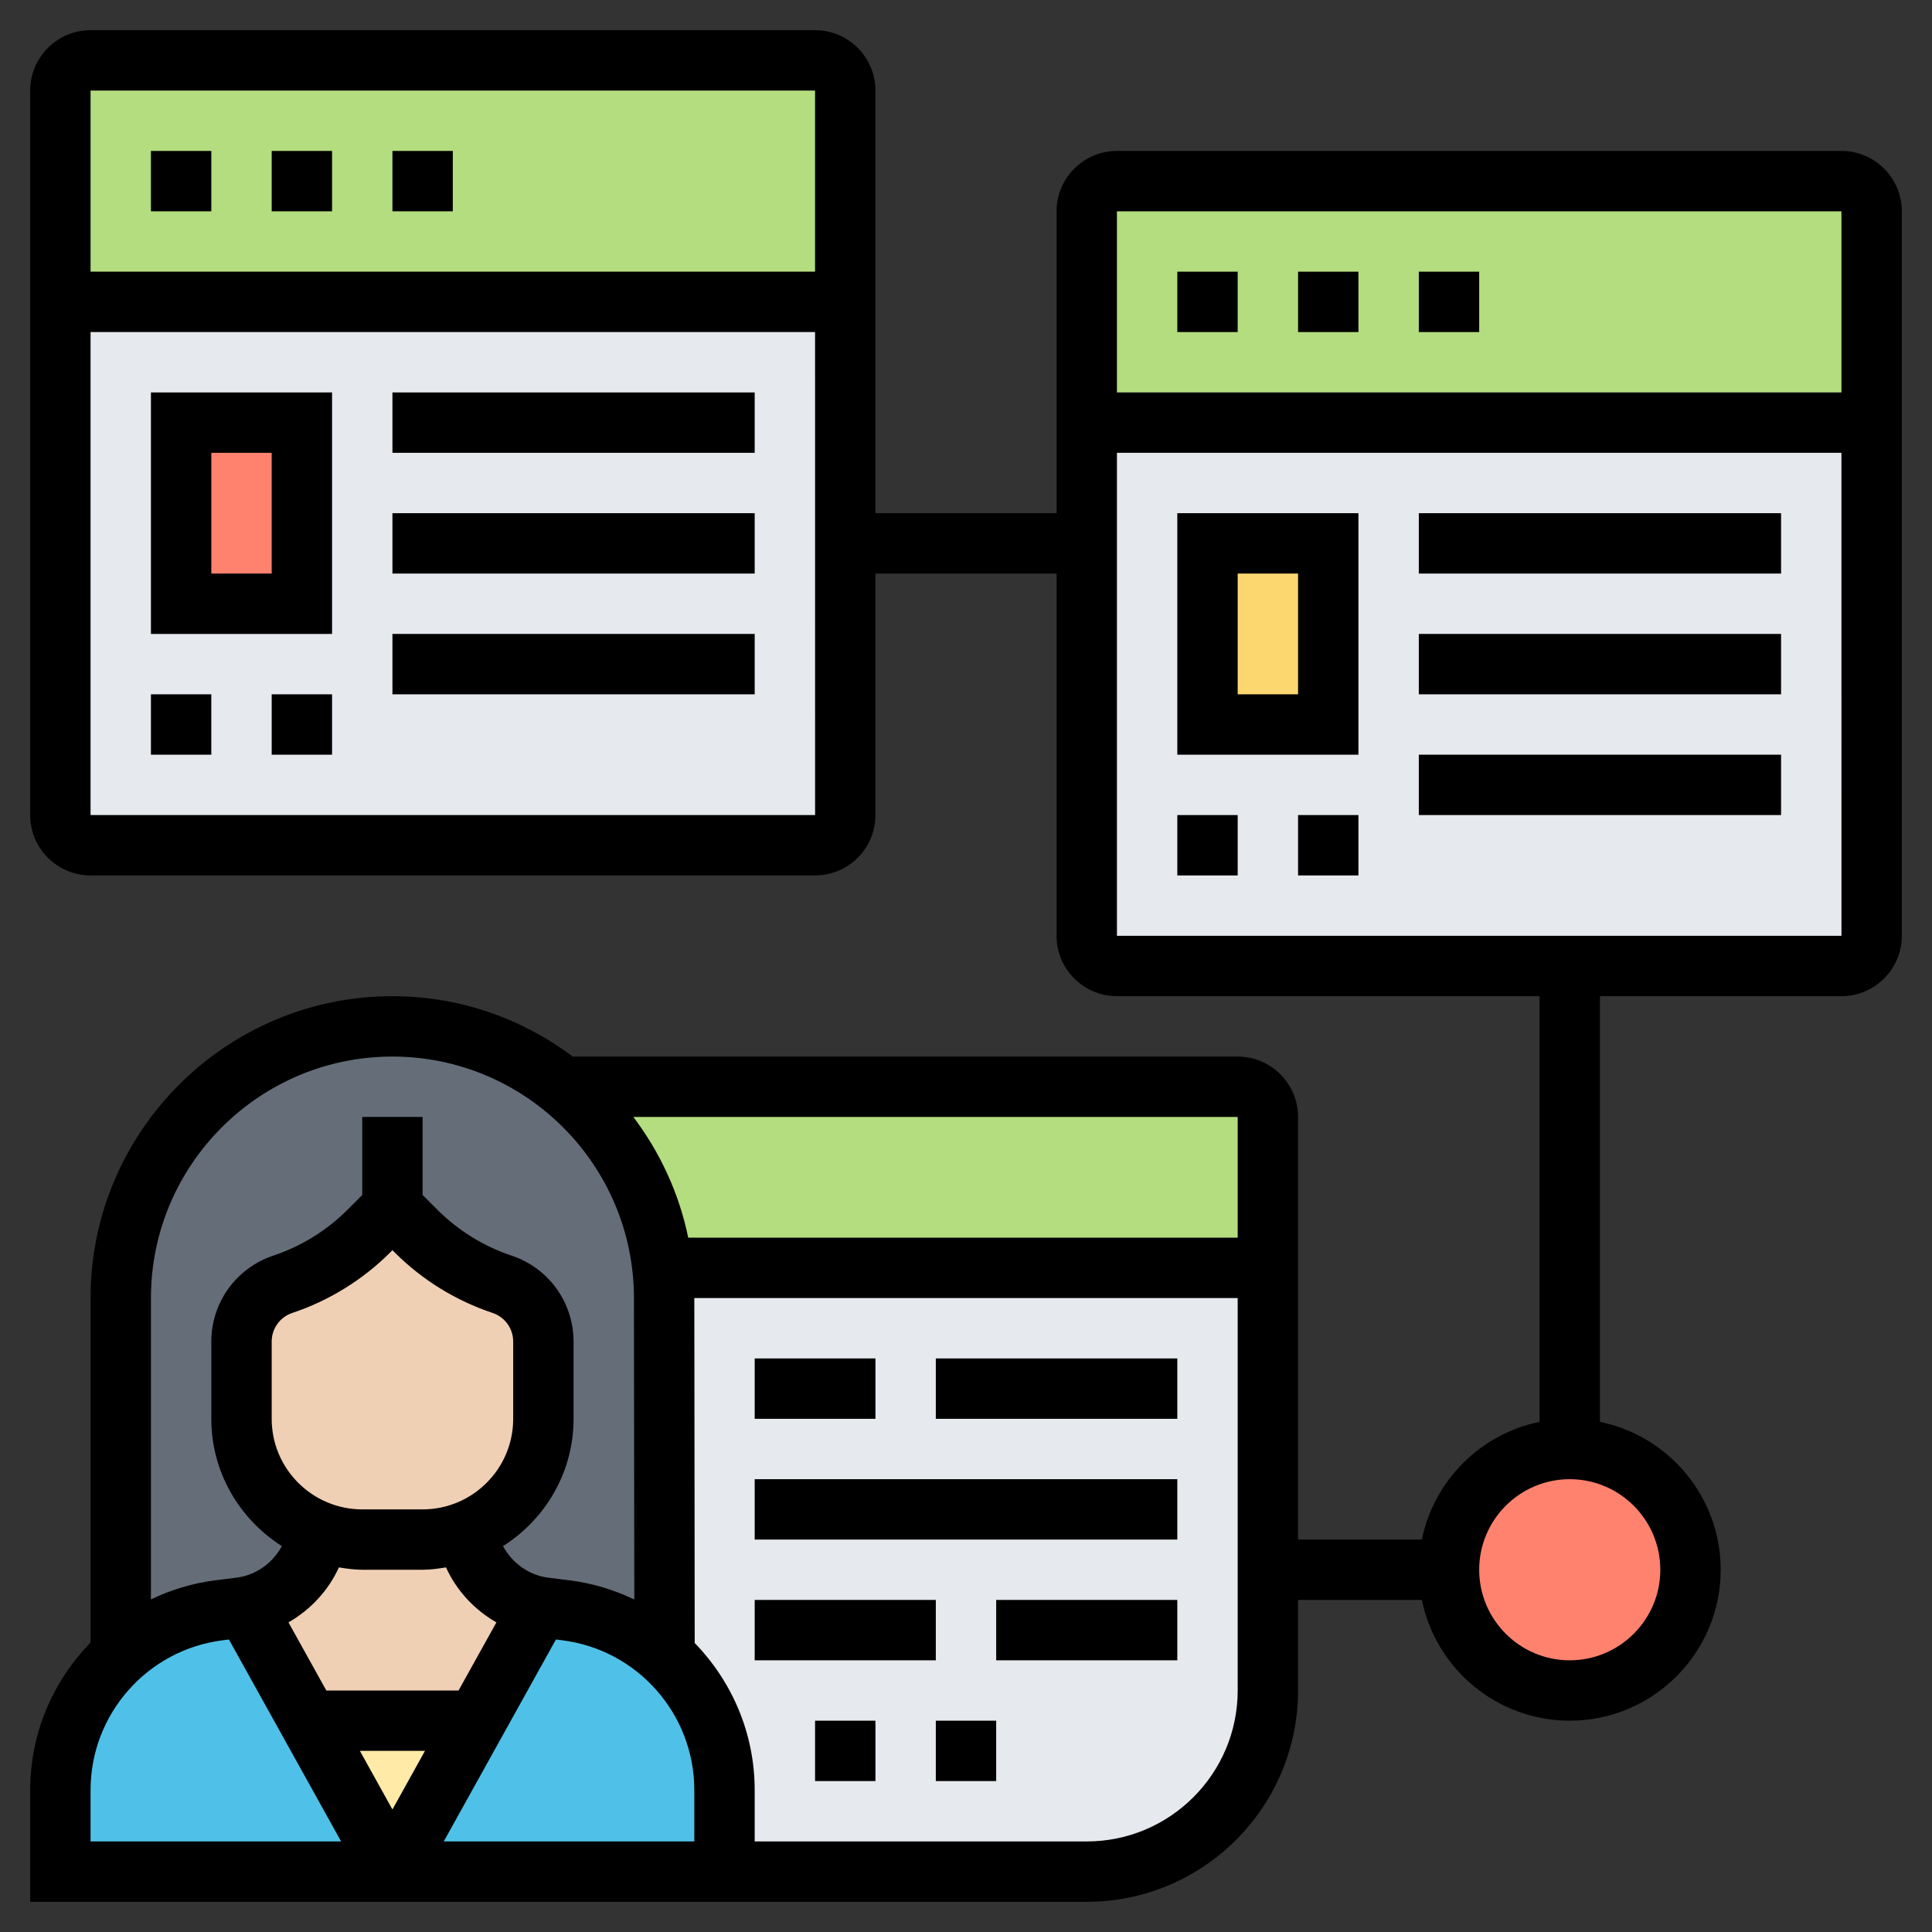 <svg id="_x33_0" enable-background="new 0 0 64 64" height="512" viewBox="0 0 64 64" width="512" xmlns="http://www.w3.org/2000/svg"><rect x="0" y="0" width="64" height="64" fill="#333333" stroke="none"/><g><g><g><path d="m28 18v9c0 .55-.45 1-1 1h-24c-.55 0-1-.45-1-1v-17h26z" fill="#e6e9ed"/></g><g><path d="m62 14v17c0 .55-.45 1-1 1h-9-15c-.55 0-1-.45-1-1v-13-4z" fill="#e6e9ed"/></g><g><path d="m2 10v-7c0-.55.45-1 1-1h24c.55 0 1 .45 1 1v7z" fill="#b4dd7f"/></g><g><path d="m36 14v-7c0-.55.45-1 1-1h24c.55 0 1 .45 1 1v7z" fill="#b4dd7f"/></g><g><path d="m6 14h4v6h-4z" fill="#ff826e"/></g><g><circle cx="52" cy="52" fill="#ff826e" r="4"/></g><g><path d="m40 18h4v6h-4z" fill="#fcd770"/></g><g><path d="m42 52v4c0 3.31-2.69 6-6 6h-12v-2.7c0-1.77-.76-3.37-2-4.47l.01-.01-.01-11.82c0-.33-.02-.66-.06-.99l.06-.01h20z" fill="#e6e9ed"/></g><g><path d="m18.66 36h22.34c.55 0 1 .45 1 1v5h-20l-.06.01c-.22-2.09-1.17-3.97-2.58-5.37-.22-.22-.46-.44-.71-.63z" fill="#b4dd7f"/></g><g><path d="m13 40-.78.78c-.8.8-1.78 1.41-2.85 1.76-.82.28-1.37 1.04-1.37 1.9v2.56c0 1.7 1.06 3.16 2.57 3.73v.01l-.07.27c-.29 1.14-1.22 2.01-2.37 2.21-.05.01-.11.02-.17.03l-.7.09c-1.25.16-2.37.69-3.25 1.49l-.01-.01v-11.82c0-4.97 4.03-9 9-9 2.14 0 4.11.75 5.65 2.01.25.19.49.41.71.63 1.41 1.4 2.36 3.28 2.58 5.37.04.33.06.66.06.99l.01 11.82-.01.01c-.88-.8-2.01-1.33-3.26-1.49l-.7-.09c-.06-.01-.12-.02-.17-.03-1.15-.2-2.08-1.07-2.37-2.21l-.07-.27v-.01c1.51-.57 2.57-2.03 2.57-3.73v-2.56c0-.86-.55-1.62-1.37-1.9-1.07-.35-2.05-.96-2.85-1.76z" fill="#656d78"/></g><g><path d="m10.22 57 2.78 5h-11v-2.7c0-1.77.77-3.38 2.01-4.47.88-.8 2-1.33 3.25-1.49l.7-.09c.06-.01.12-.02.17-.03v.01z" fill="#4fc1e9"/></g><g><path d="m17.87 53.23v-.01c.05.01.11.02.17.03l.7.09c1.25.16 2.38.69 3.26 1.49 1.24 1.1 2 2.7 2 4.47v2.7h-11l2.78-5z" fill="#4fc1e9"/></g><g><path d="m15.78 57-2.78 5-2.78-5z" fill="#ffeaa7"/></g><g><path d="m15.5 51.01c.29 1.14 1.22 2.01 2.37 2.21v.01l-2.09 3.77h-5.56l-2.09-3.77v-.01c1.15-.2 2.08-1.07 2.37-2.21l.07-.27v-.01c.44.18.92.27 1.43.27h2c.51 0 .99-.09 1.43-.27v.01z" fill="#f0d0b4"/></g><g><path d="m18 44.44v2.56c0 1.7-1.06 3.16-2.57 3.73-.44.18-.92.27-1.43.27h-2c-.51 0-.99-.09-1.43-.27-1.51-.57-2.57-2.03-2.57-3.73v-2.56c0-.86.55-1.62 1.37-1.9 1.07-.35 2.05-.96 2.85-1.76l.78-.78.78.78c.8.8 1.78 1.41 2.85 1.76.82.28 1.37 1.04 1.37 1.9z" fill="#f0d0b4"/></g></g><g><path d="m5 5h2v2h-2z"/><path d="m9 5h2v2h-2z"/><path d="m5 21h6v-8h-6zm2-6h2v4h-2z"/><path d="m13 13h12v2h-12z"/><path d="m13 17h12v2h-12z"/><path d="m5 23h2v2h-2z"/><path d="m9 23h2v2h-2z"/><path d="m13 21h12v2h-12z"/><path d="m13 5h2v2h-2z"/><path d="m61 5h-24c-1.103 0-2 .897-2 2v10h-6v-14c0-1.103-.897-2-2-2h-24c-1.103 0-2 .897-2 2v24c0 1.103.897 2 2 2h24c1.103 0 2-.897 2-2v-8h6v12c0 1.103.897 2 2 2h14v14.101c-1.956.399-3.5 1.943-3.899 3.899h-4.101v-14c0-1.103-.897-2-2-2h-22.026c-1.669-1.25-3.733-2-5.974-2-5.514 0-10 4.486-10 10v11.412c-1.239 1.27-2 2.998-2 4.885v3.703h35c3.859 0 7-3.14 7-7v-3h4.101c.465 2.279 2.484 4 4.899 4 2.757 0 5-2.243 5-5 0-2.414-1.721-4.434-4-4.899v-14.101h8c1.103 0 2-.897 2-2v-24c0-1.103-.897-2-2-2zm-34-2v6h-24v-6zm-24 24v-16h24l.001 16zm38 14h-18.202c-.302-1.48-.94-2.835-1.818-4h20.02zm-28.076.49.076-.076.076.076c.905.906 2.025 1.598 3.24 2.002.41.137.684.518.684.949v2.559c0 1.654-1.346 3-3 3h-2c-1.654 0-3-1.346-3-3v-2.559c0-.431.275-.813.685-.949 1.214-.405 2.335-1.097 3.239-2.002zm-1.697 10.432c.253.04.508.078.773.078h2c.265 0 .52-.038.774-.078.352.772.942 1.405 1.67 1.822l-1.254 2.256h-4.38l-1.254-2.257c.728-.416 1.319-1.049 1.671-1.821zm2.851 6.078-1.078 1.941-1.078-1.941zm4.338-3.69.204.026c2.497.311 4.38 2.444 4.38 4.961v1.703h-8.3zm-5.416-19.31c4.411 0 8 3.589 8 8.001l.012 9.985c-.662-.317-1.38-.54-2.142-.635l-.705-.088c-.648-.081-1.199-.487-1.502-1.046 1.399-.888 2.337-2.441 2.337-4.217v-2.559c0-1.293-.824-2.437-2.051-2.846h-.001c-.921-.307-1.771-.832-2.458-1.519l-.49-.49v-2.586h-2v2.586l-.49.49c-.687.687-1.536 1.212-2.459 1.519-1.227.41-2.051 1.553-2.051 2.846v2.559c0 1.776.938 3.329 2.338 4.216-.303.56-.855.965-1.503 1.046l-.703.088c-.759.096-1.473.317-2.132.631v-9.981c0-4.411 3.589-8 8-8zm-10 24.297c0-2.517 1.883-4.649 4.381-4.961l.203-.025 3.716 6.689h-8.3zm33 1.703h-11v-1.703c0-1.88-.756-3.603-1.987-4.871l-.013-11.426h18v13c0 2.757-2.243 5-5 5zm19-9c0 1.654-1.346 3-3 3s-3-1.346-3-3 1.346-3 3-3 3 1.346 3 3zm6-45v6h-24v-6zm-24 24v-16h24l.001 16z"/><path d="m39 9h2v2h-2z"/><path d="m43 9h2v2h-2z"/><path d="m39 25h6v-8h-6zm2-6h2v4h-2z"/><path d="m47 17h12v2h-12z"/><path d="m47 21h12v2h-12z"/><path d="m39 27h2v2h-2z"/><path d="m43 27h2v2h-2z"/><path d="m47 25h12v2h-12z"/><path d="m47 9h2v2h-2z"/><path d="m25 45h4v2h-4z"/><path d="m31 45h8v2h-8z"/><path d="m25 49h14v2h-14z"/><path d="m25 53h6v2h-6z"/><path d="m33 53h6v2h-6z"/><path d="m27 57h2v2h-2z"/><path d="m31 57h2v2h-2z"/></g></g></svg>